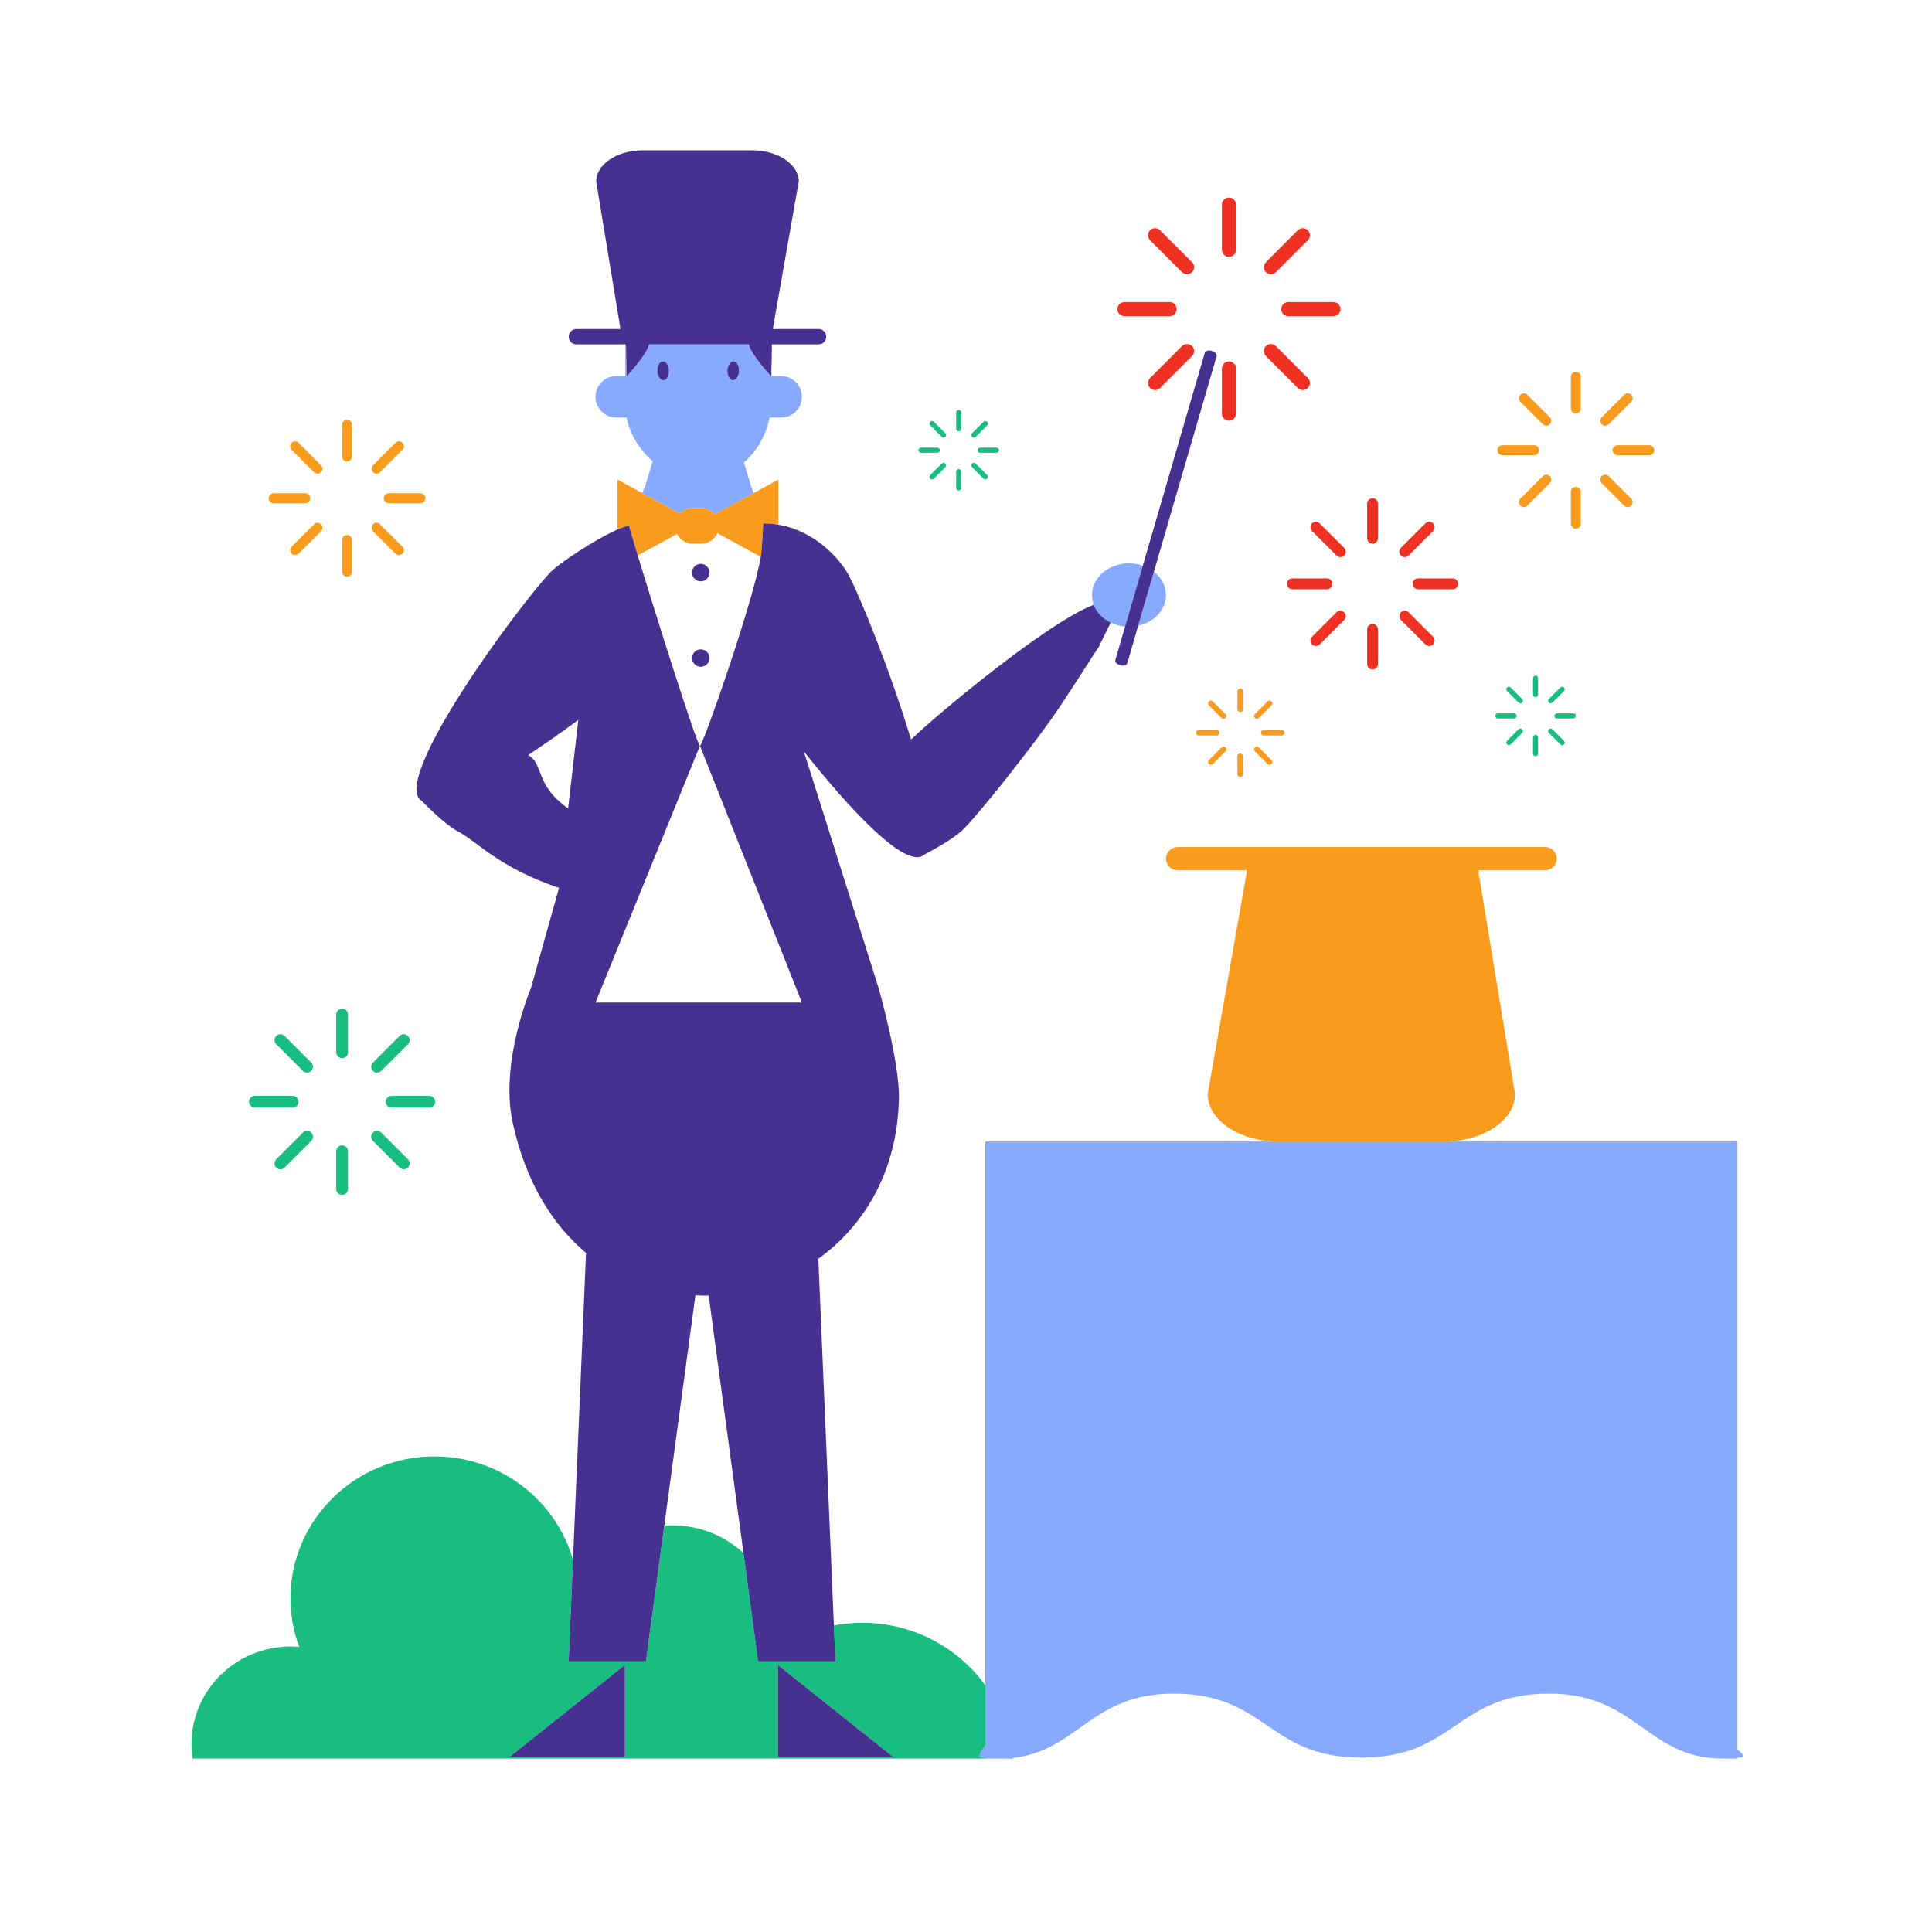 <svg xmlns="http://www.w3.org/2000/svg" xmlns:xlink="http://www.w3.org/1999/xlink" width="92" height="92" viewBox="0 0 92 92">
    <rect x="0" y="0" width="92" height="92" fill="#333333" stroke="none"/>
    <defs>
        <path id="prefix__a" d="M0 0H92V92H0z"/>
    </defs>
    <g fill="none" fill-rule="evenodd">
        <mask id="prefix__b" fill="#fff">
            <use xlink:href="#prefix__a"/>
        </mask>
        <use fill="#FFF" xlink:href="#prefix__a"/>
        <g fill-rule="nonzero" mask="url(#prefix__b)">
            <g>
                <path fill="#87AAFF" d="M43.023 21.571c-.015-.077-.024-.155-.024-.236 0-.833.789-1.508 1.762-1.508.232 0 .454.04.658.11l-.477 1.634-.368 1.265c-.247-.023-.479-.09-.685-.19-.379-.186-.67-.487-.805-.848-.028-.073-.047-.15-.061-.227zm3.476 0c.014-.077.024-.155.024-.236 0-.441-.223-.837-.576-1.113l-.393 1.35-.356 1.224c.674-.148 1.191-.628 1.301-1.225zm-17.313-9.675c0 .545-.442.987-.987.987h-.55c-.056.276-.146.569-.277.86l-.001.001c-.21.462-.518.916-.942 1.278l-.013.01c-.468.396-1.075.68-1.843.744-.106.009-.215.014-.327.014h-.033c-.802-.01-1.537-.323-2.122-.817l-.316 1.048-.004.012-.011-.012.32-1.059c-.08-.067-.155-.137-.228-.21-.095-.095-.182-.197-.266-.301-.03-.037-.06-.072-.088-.109-.016-.021-.03-.044-.045-.066-.037-.052-.074-.103-.109-.156-.243-.38-.418-.8-.507-1.235v-.002h-.492c-.545 0-.987-.442-.987-.987 0-.545.442-.987.987-.987h.431V9.396h.032l.034 1.513s.3-.28.749-.905c.216-.3.294-.49.319-.608h4.745c.024.118.103.308.319.608.448.624.749.905.749.905h.021c.023-.289.018-.541-.004-.76l.016-.753h.005v1.513h.438c.545 0 .987.442.987.987zm-6.33-1.244c-.006-.25-.136-.45-.29-.448-.153.002-.272.206-.266.455.001.041.007.08.014.119l.006.027c.007.03.016.056.026.082l.007.022h.002c.014.03.029.057.046.08v.002c.017.023.035.044.054.06l.002.002c.018.016.037.028.057.037l.012.005c.02.007.041.012.063.012.095-.001.176-.08.223-.198.013-.034.023-.07.03-.109l.004-.025c.006-.04.01-.08.01-.123zm3.337.007c.005-.25-.113-.453-.267-.455-.153-.002-.283.199-.289.448 0 .043.003.084.01.123l.003.025c.006.032.015.062.025.09l.005.019h.002c.011.028.025.055.04.078 0 .002.002.003.003.005.015.022.031.042.049.059h.001c.017.016.036.028.055.038l.012.004c.02.008.04.014.062.014.021 0 .042-.005.062-.012l.012-.005c.02-.009.04-.02.058-.037l.002-.001c.019-.017.037-.038.053-.061l.001-.001c.017-.024.032-.051.045-.081h.002l.007-.021c.01-.027.02-.054.027-.083l.006-.027c.007-.038.013-.078.014-.12zm-1.62 5.117c.768-.064 1.375-.348 1.843-.744l.013-.01.32 1.082.002.005.135.374-1.854 1.012c-.155-.182-.382-.299-.64-.299h-.408c-.24 0-.457.101-.61.262l-1.796-.98.193-.445.004-.012.316-1.048c.584.494 1.32.807 2.122.816h.033c.112 0 .22-.005.327-.013zm-.288 1.42c-.19 0-.375-.018-.556-.05.181.032.367.05.556.05zm49.449 59.11v-28.95H37.919V76.12c-.244.316-.363.543-.185.565.062.008.124.015.185.02v.037h.699c.217 0 .423-.012.62-.033 3.063-.329 3.726-3.06 7.635-3.06 4.478 0 4.478 3.047 8.955 3.047s4.477-3.047 8.952-3.047c4.16 0 4.645 3.093 8.257 3.093h.697v-.037c.06-.005.123-.012.186-.02.197-.024.07-.157-.186-.378z" transform="translate(9 7)"/>
                <path fill="#EF3124" d="M56.617 16.983v1.651c0 .143-.116.258-.258.258-.143 0-.258-.115-.258-.258v-1.651c0-.143.115-.258.258-.258.142 0 .258.115.258.258zm-.258 5.73c-.143 0-.258.115-.258.257v1.652c0 .142.115.258.258.258.142 0 .258-.116.258-.258V22.97c0-.142-.116-.258-.258-.258zm-1.91-1.91c0-.143-.116-.259-.258-.259h-1.652c-.142 0-.258.116-.258.258 0 .143.116.258.258.258h1.652c.142 0 .258-.115.258-.258zm5.73-.259h-1.652c-.143 0-.258.116-.258.258 0 .143.115.258.258.258h1.651c.143 0 .258-.115.258-.258 0-.142-.115-.258-.258-.258zM53.84 17.92c-.1-.1-.264-.1-.364 0-.101.1-.101.264 0 .365l1.168 1.168c.05.05.116.075.182.075.066 0 .132-.025.182-.075.1-.101.1-.264 0-.365L53.84 17.92zm4.234 4.234c-.1-.101-.264-.101-.365 0-.1.1-.1.264 0 .364l1.168 1.168c.05.05.117.076.183.076.066 0 .131-.025.182-.076.1-.1.1-.263 0-.364l-1.168-1.168zm-3.43 0l-1.168 1.168c-.101.1-.101.264 0 .364.05.05.116.076.182.076.066 0 .132-.025.182-.076l1.168-1.168c.1-.1.1-.263 0-.364-.1-.101-.264-.101-.364 0zm3.248-2.626c.066 0 .132-.025.182-.075l1.168-1.168c.1-.101.1-.264 0-.365-.1-.1-.264-.1-.365 0l-1.168 1.168c-.1.101-.1.264 0 .365.05.05.116.075.183.075zm-8.37-17.12c-.185 0-.336.15-.336.336v2.153c0 .185.15.335.336.335.186 0 .336-.15.336-.335V2.743c0-.185-.15-.336-.336-.336zm0 7.802c-.185 0-.336.15-.336.336v2.153c0 .185.15.336.336.336.186 0 .336-.15.336-.336v-2.153c0-.185-.15-.336-.336-.336zM47.033 7.72c0-.185-.15-.336-.336-.336h-2.152c-.186 0-.336.151-.336.336 0 .186.15.336.336.336h2.152c.186 0 .336-.15.336-.336zm4.978 0c0 .186.15.336.336.336H54.5c.186 0 .336-.15.336-.336 0-.185-.15-.336-.336-.336h-2.152c-.185 0-.336.151-.336.336zm-5.77-3.757c-.132-.13-.345-.13-.476 0-.131.132-.131.344 0 .475l1.522 1.523c.066.065.152.098.238.098s.172-.033.237-.098c.132-.132.132-.344 0-.476L46.24 3.963zm6.8 7.613c.087 0 .173-.033.238-.099.131-.13.131-.343 0-.475L51.757 9.48c-.131-.13-.344-.13-.475 0-.131.131-.131.344 0 .475l1.522 1.522c.066.066.152.099.238.099zM47.288 9.48l-1.522 1.523c-.131.13-.131.343 0 .475.066.065.151.098.237.098s.172-.033.238-.098l1.522-1.523c.131-.13.131-.343 0-.475-.131-.13-.344-.13-.475 0zM51.52 6.06c.086 0 .171-.033.237-.098l1.522-1.523c.131-.13.131-.343 0-.475-.131-.13-.344-.13-.475 0l-1.522 1.522c-.131.132-.131.344 0 .476.066.065.152.098.238.098z" transform="translate(9 7)"/>
                <path fill="#19BC81" d="M39.237 76.71l.004.032h-.623c.217 0 .423-.012.62-.033zm-1.318-3.462v2.872c-.244.316-.363.543-.185.565.062.008.124.015.185.02v.037H.174c-.033-.224-.056-.453-.056-.686 0-2.568 2.11-4.65 4.713-4.65.142 0 .28.009.418.02-.265-.72-.418-1.496-.418-2.307 0-3.737 3.07-6.766 6.858-6.766 3.141 0 5.786 2.086 6.597 4.929l-.205 4.83h3.679l.873-6.461c.129-.01.259-.016.39-.016 1.31 0 2.499.504 3.382 1.325l.697 5.152h3.679l-.073-1.71c.437-.082.887-.127 1.348-.127 2.417 0 4.554 1.174 5.863 2.973zm-17.16-.968l-5.489 4.377h5.488V72.28zm12.766 4.377l-5.487-4.377v4.377h5.487zm3.128-63.117c.067 0 .121-.055.121-.122v-.777c0-.067-.054-.12-.121-.12s-.122.053-.122.12v.777c0 .067.055.122.122.122zm0 2.817c.067 0 .121-.055.121-.122v-.777c0-.067-.054-.121-.121-.121s-.122.054-.122.121v.777c0 .067.055.122.122.122zm-1.797-1.797h.777c.067 0 .121-.055.121-.122s-.054-.12-.121-.12h-.777c-.067 0-.122.053-.122.12s.055.122.122.122zm3.594-.243h-.777c-.067 0-.122.054-.122.121s.055.122.122.122h.777c.067 0 .121-.055.121-.122s-.054-.12-.121-.12zm-2.604-.514c.024.024.054.035.086.035.03 0 .062-.011.085-.035.048-.047.048-.124 0-.172l-.55-.55c-.046-.046-.123-.046-.17 0-.048.048-.048.125 0 .172l.549.55zm1.614 1.27c-.048-.047-.125-.047-.172 0-.047.048-.047.125 0 .172l.55.55c.023.023.054.035.085.035.031 0 .062-.012.086-.035.048-.048.048-.124 0-.172l-.55-.55zm-1.614 0l-.55.55c-.047.048-.047.124 0 .172.024.023.055.035.086.035.031 0 .062-.012.086-.035l.55-.55c.047-.047.047-.124 0-.171-.048-.048-.125-.048-.172 0zm1.528-1.234c.03 0 .062-.012.086-.036l.55-.55c.046-.047.046-.124 0-.17-.048-.048-.125-.048-.172 0l-.55.549c-.047.047-.047.124 0 .171.024.024.055.036.086.036zM7.29 43.388c.155 0 .28-.126.28-.281v-1.795c0-.155-.125-.28-.28-.28-.155 0-.28.125-.28.28v1.795c0 .155.125.28.28.28zm0 6.509c.155 0 .28-.126.28-.28V47.82c0-.155-.125-.28-.28-.28-.155 0-.28.125-.28.28v1.796c0 .154.125.28.28.28zm-4.153-4.153h1.796c.155 0 .28-.125.28-.28 0-.154-.125-.28-.28-.28H3.137c-.154 0-.28.126-.28.28 0 .155.126.28.28.28zm6.23-.28c0 .155.125.28.28.28h1.795c.155 0 .28-.125.28-.28 0-.154-.125-.28-.28-.28H9.646c-.154 0-.28.126-.28.28zm-3.942-1.468c.055.054.127.082.198.082.072 0 .144-.028.198-.082.11-.11.11-.287 0-.396l-1.27-1.27c-.109-.11-.286-.11-.396 0-.11.109-.11.286 0 .396l1.27 1.27zm4.603 4.603c.055.054.127.082.198.082.072 0 .143-.028.198-.082.11-.11.11-.287 0-.397l-1.27-1.27c-.11-.11-.287-.11-.396 0-.11.11-.11.287 0 .397l1.27 1.27zm-4.603-1.667l-1.27 1.27c-.11.11-.11.287 0 .397.055.054.127.082.199.082.071 0 .143-.028.197-.082l1.27-1.27c.11-.11.11-.287 0-.397-.11-.11-.286-.11-.396 0zm3.531-2.854c.072 0 .144-.028.198-.082l1.27-1.27c.11-.11.11-.287 0-.396-.11-.11-.287-.11-.396 0l-1.27 1.27c-.11.109-.11.286 0 .396.055.054.127.082.198.082zM64.12 25.173c-.067 0-.12.055-.12.122v.777c0 .067.053.12.12.12s.122-.053.122-.12v-.777c0-.067-.054-.122-.122-.122zm0 2.817c-.067 0-.12.054-.12.122v.777c0 .067.053.12.12.12s.122-.053.122-.12v-.777c0-.068-.054-.122-.122-.122zm-.898-.898c0-.067-.054-.122-.122-.122h-.777c-.066 0-.12.055-.12.122s.053.121.12.121h.777c.068 0 .122-.054.122-.121zm2.695-.122h-.777c-.067 0-.121.055-.121.122s.054.121.121.121h.777c.067 0 .122-.054.122-.121s-.055-.122-.122-.122zm-2.982-1.235c-.047-.047-.124-.047-.171 0-.048.048-.048.124 0 .172l.55.55c.023.023.054.035.085.035.031 0 .062-.012.086-.036.047-.047.047-.124 0-.171l-.55-.55zm1.992 1.992c-.047-.047-.124-.047-.171 0-.047.047-.047.124 0 .172l.55.549c.023.024.054.036.085.036.031 0 .062-.012.086-.036.047-.047.047-.124 0-.172l-.55-.549zm-1.614 0l-.549.55c-.047.047-.047.124 0 .171.024.024.055.036.086.036.03 0 .062-.012.086-.036l.549-.55c.047-.047.047-.124 0-.171-.047-.047-.124-.047-.172 0zm1.529-1.235c.03 0 .062-.012.085-.036l.55-.55c.047-.047.047-.123 0-.17-.048-.048-.124-.048-.172 0l-.55.549c-.046.047-.046.124 0 .171.025.024.056.036.087.036z" transform="translate(9 7)"/>
                <path fill="#F99B1D" d="M21.76 16.02l.32-1.058-.32 1.059.011.012-.011-.012zm42.818 17.316H47.075c-.305 0-.552.248-.552.553 0 .305.247.552.552.552h3.29c-.007.062-.012.124-.012.187l-1.844 10.468c0 1.248 1.51 2.26 3.373 2.26h7.89c1.863 0 3.373-1.012 3.373-2.26L61.42 34.628c0-.063-.005-.125-.013-.187h3.171c.305 0 .552-.247.552-.552 0-.305-.247-.553-.552-.553zM25.032 17.495c-.155-.181-.382-.299-.64-.299h-.409c-.24 0-.456.102-.61.263l-1.796-.98-1.17-.64v2.376c.212-.092.402-.159.555-.19.002.06.16.608.407 1.423l1.866-1.02c.141.272.421.46.748.46h.41c.342 0 .637-.206.77-.5l2.065 1.128c.017-.103.028-.194.034-.271.036-.488.064-.93.082-1.315.25-.003.49.017.721.056v-2.147l-1.179.644-1.854 1.012zm25.026 9.409c.073 0 .133-.06.133-.134v-.854c0-.073-.06-.133-.133-.133-.074 0-.134.06-.134.133v.854c0 .074.06.134.134.134zm0 3.095c.073 0 .133-.06.133-.133v-.854c0-.073-.06-.133-.133-.133-.074 0-.134.06-.134.133v.854c0 .074.06.133.134.133zm-1.976-1.974h.855c.073 0 .133-.06.133-.134 0-.073-.06-.133-.133-.133h-.855c-.073 0-.133.06-.133.133 0 .074.06.134.133.134zm2.963-.134c0 .074.06.134.133.134h.854c.074 0 .134-.06.134-.134 0-.073-.06-.133-.134-.133h-.854c-.073 0-.133.06-.133.133zm-1.874-.698c.026.026.06.039.094.039s.068-.013.094-.04c.053-.051.053-.136 0-.188l-.604-.604c-.052-.052-.136-.052-.188 0-.052.052-.052.137 0 .189l.604.604zm2.189 2.189c.026.026.06.04.094.04s.068-.014.095-.04c.052-.052.052-.136 0-.188l-.604-.604c-.053-.053-.137-.053-.19 0-.051.052-.051.136 0 .188l.605.604zm-2.19-.792l-.603.604c-.052.052-.052.136 0 .188.026.026.06.04.094.04s.068-.014.094-.04l.604-.604c.053-.052.053-.136 0-.188-.052-.053-.136-.053-.188 0zm1.68-1.358c.034 0 .068-.013.095-.039l.604-.604c.052-.052.052-.137 0-.188-.053-.053-.137-.053-.189 0l-.604.603c-.052.053-.052.137 0 .189.026.026.06.039.094.039zm15.188-16.526c-.13 0-.236.105-.236.236v1.512c0 .13.106.236.236.236s.236-.106.236-.236v-1.512c0-.13-.106-.236-.236-.236zm0 5.48c-.13 0-.236.107-.236.237v1.512c0 .13.106.236.236.236s.236-.106.236-.236v-1.512c0-.13-.106-.236-.236-.236zm-3.497-1.512h1.512c.13 0 .236-.105.236-.236 0-.13-.105-.236-.236-.236h-1.512c-.13 0-.236.106-.236.236s.106.236.236.236zm6.994-.472h-1.513c-.13 0-.235.106-.235.236s.105.236.235.236h1.513c.13 0 .236-.105.236-.236 0-.13-.106-.236-.236-.236zm-5.067-1c.046.046.106.07.166.07.06 0 .121-.024.167-.07.092-.092.092-.242 0-.334l-1.07-1.07c-.091-.091-.24-.091-.333 0-.092.093-.092.242 0 .335l1.07 1.069zm3.14 2.473c-.092-.092-.242-.092-.334 0-.092.092-.092.241 0 .334l1.07 1.069c.046.046.106.07.167.07.06 0 .12-.024.166-.07.093-.092.093-.242 0-.334l-1.069-1.07zm-3.14 0l-1.07 1.07c-.092.091-.092.24 0 .333.046.046.107.07.167.07.06 0 .12-.024.167-.07l1.07-1.07c.091-.092.091-.24 0-.333-.093-.092-.242-.092-.334 0zm2.973-2.404c.06 0 .121-.023.167-.07l1.07-1.068c.092-.093.092-.242 0-.334-.093-.092-.242-.092-.334 0l-1.07 1.07c-.092.091-.092.24 0 .333.046.046.107.07.167.07zm-59.915-.28c-.13 0-.236.107-.236.237v1.512c0 .13.106.236.236.236s.236-.106.236-.236v-1.512c0-.13-.106-.236-.236-.236zm0 5.482c-.13 0-.236.106-.236.236v1.512c0 .13.106.236.236.236s.236-.105.236-.236V18.71c0-.13-.106-.236-.236-.236zm-1.749-1.748c0-.13-.105-.236-.236-.236H4.03c-.13 0-.236.105-.236.236 0 .13.106.236.236.236H5.54c.13 0 .236-.106.236-.236zm5.246-.236H9.51c-.13 0-.236.105-.236.236 0 .13.106.236.236.236h1.513c.13 0 .236-.106.236-.236s-.106-.236-.236-.236zM5.22 14.085c-.092-.092-.241-.092-.334 0-.092.092-.092.242 0 .334l1.07 1.07c.046.045.106.068.166.068.06 0 .121-.023.167-.069.093-.092.093-.241 0-.334l-1.07-1.069zm3.876 3.876c-.092-.092-.242-.092-.334 0-.092.092-.092.242 0 .334l1.07 1.07c.046.045.106.069.167.069.06 0 .12-.024.166-.07.093-.092.093-.241 0-.334l-1.069-1.069zm-3.14 0l-1.07 1.07c-.092.092-.092.241 0 .333.046.046.107.07.167.07.06 0 .121-.024.167-.07l1.07-1.069c.092-.092.092-.242 0-.334-.093-.092-.242-.092-.334 0zm2.973-2.404c.06 0 .121-.023.167-.069l1.07-1.069c.092-.092.092-.242 0-.334-.093-.092-.242-.092-.334 0l-1.07 1.07c-.092.092-.092.241 0 .333.046.046.107.07.167.07z" transform="translate(9 7)"/>
                <path fill="#463191" d="M48.934 9.966l-.012.042-.698 2.397-.986 3.385-.698 2.397-.592 2.035-.394 1.35-.356 1.224-.341 1.173-.181.621c-.028.096-.178.137-.333.092-.155-.045-.26-.16-.231-.256l.133-.457.33-1.133.368-1.265.476-1.635.51-1.75.698-2.397.985-3.384.698-2.397.06-.206c.028-.096.177-.137.333-.092.155.046.26.16.231.256zM24.37 19.85c-.23 0-.416.186-.416.416 0 .23.187.416.416.416.23 0 .417-.186.417-.416 0-.23-.187-.416-.417-.416zm0 4.07c-.23 0-.416.187-.416.417 0 .23.187.416.416.416.23 0 .417-.186.417-.416 0-.23-.187-.416-.417-.416zm1.268-13.267c0 .043.003.084.01.123l.003.025c.006.032.015.062.025.09l.005.018h.002c.011.03.025.056.04.08l.003.003c.015.023.031.043.049.06h.001c.017.016.036.028.055.037l.012.005c.02.008.04.014.062.014.021 0 .042-.005.062-.013l.012-.004c.02-.01.04-.021.058-.037l.002-.001c.019-.017.037-.038.053-.061l.001-.001c.017-.024.032-.052.045-.081h.002l.007-.021c.01-.027.02-.054.027-.083l.006-.027c.007-.038.013-.078.014-.12.005-.248-.113-.452-.267-.454-.153-.002-.283.199-.289.448zm-3.337.007c.001.041.007.08.014.119l.006.027c.007.03.016.056.027.082l.007.022h.002c.013.03.028.057.045.08v.002c.017.023.035.043.054.06l.002.002c.018.016.037.028.058.037l.012.005c.02.007.04.012.062.012.095-.001.176-.08.223-.198.014-.033.023-.07.03-.109l.005-.025c.005-.04.01-.08.009-.123-.006-.25-.136-.45-.29-.448-.153.002-.272.206-.266.455zm-3.856-1.263h2.364l.034 1.513s.3-.281.749-.905c.216-.3.294-.49.319-.608h4.745c.024.117.103.308.319.608.448.624.749.905.749.905l.017-.76.016-.753h2.225c.2 0 .363-.163.363-.364 0-.2-.163-.364-.364-.364h-2.168c.005-.04.008-.082.008-.123l1.215-6.899c0-.823-.995-1.49-2.223-1.49h-5.2c-1.228 0-2.223.667-2.223 1.49l1.137 6.899c0 .041.004.082.009.123h-2.09c-.201 0-.364.163-.364.364 0 .201.163.364.363.364zm24.872 14.412l-.08.16c.109-.187.127-.227.08-.16zm.573-1.163l-.573 1.163c-.206.293-1.658 2.618-2.374 3.601-.276.378-.556.755-.835 1.123-1.366 1.805-2.687 3.397-3.2 3.924-.558.572-1.853 1.202-1.908 1.25-.852.724-3.542-2.172-5.723-4.93l3.567 11.287s.988 3.483.962 5.199c-.053 3.458-1.624 6.086-3.837 7.678l.74 17.462.073 1.71H27.1l-.695-5.152-1.659-12.268c-.21.005-.42 0-.631-.01l-1.483 10.969-.873 6.46h-3.68l.206-4.83.621-14.62c-1.608-1.35-2.885-3.397-3.496-6.223-.62-2.865.87-6.375.87-6.375l1.34-4.784c-2.862-.959-3.928-2.23-4.797-2.68-.709-.368-1.687-1.425-1.747-1.464-1.54-.992 4.777-9.502 6.166-10.917.379-.385 2.073-1.531 3.165-2.004.212-.091.402-.158.554-.189.003.06.161.608.408 1.423.869 2.87 2.835 9.071 2.961 9.067L19.358 40.74h9.828l-4.63-11.66-.225-.566c.144-.006 2.563-6.946 2.897-9 .017-.103.029-.194.035-.27.036-.488.064-.93.081-1.315.25-.003.49.017.722.056 1.725.287 2.92 1.62 3.324 2.359.529.966 2.015 4.616 2.992 7.873.947-.912 3.63-3.17 5.928-4.78 1.087-.763 2.086-1.38 2.774-1.64.135.361.427.662.805.847zm-25.35 4.634c-.778.573-1.593 1.148-2.39 1.676.762.427.299 1.415 1.903 2.54l.487-4.216zm9.499 49.378h5.487l-5.487-4.377v4.377zm-7.28 0V72.28l-5.488 4.377h5.488z" transform="translate(9 7)"/>
            </g>
        </g>
    </g>
</svg>
